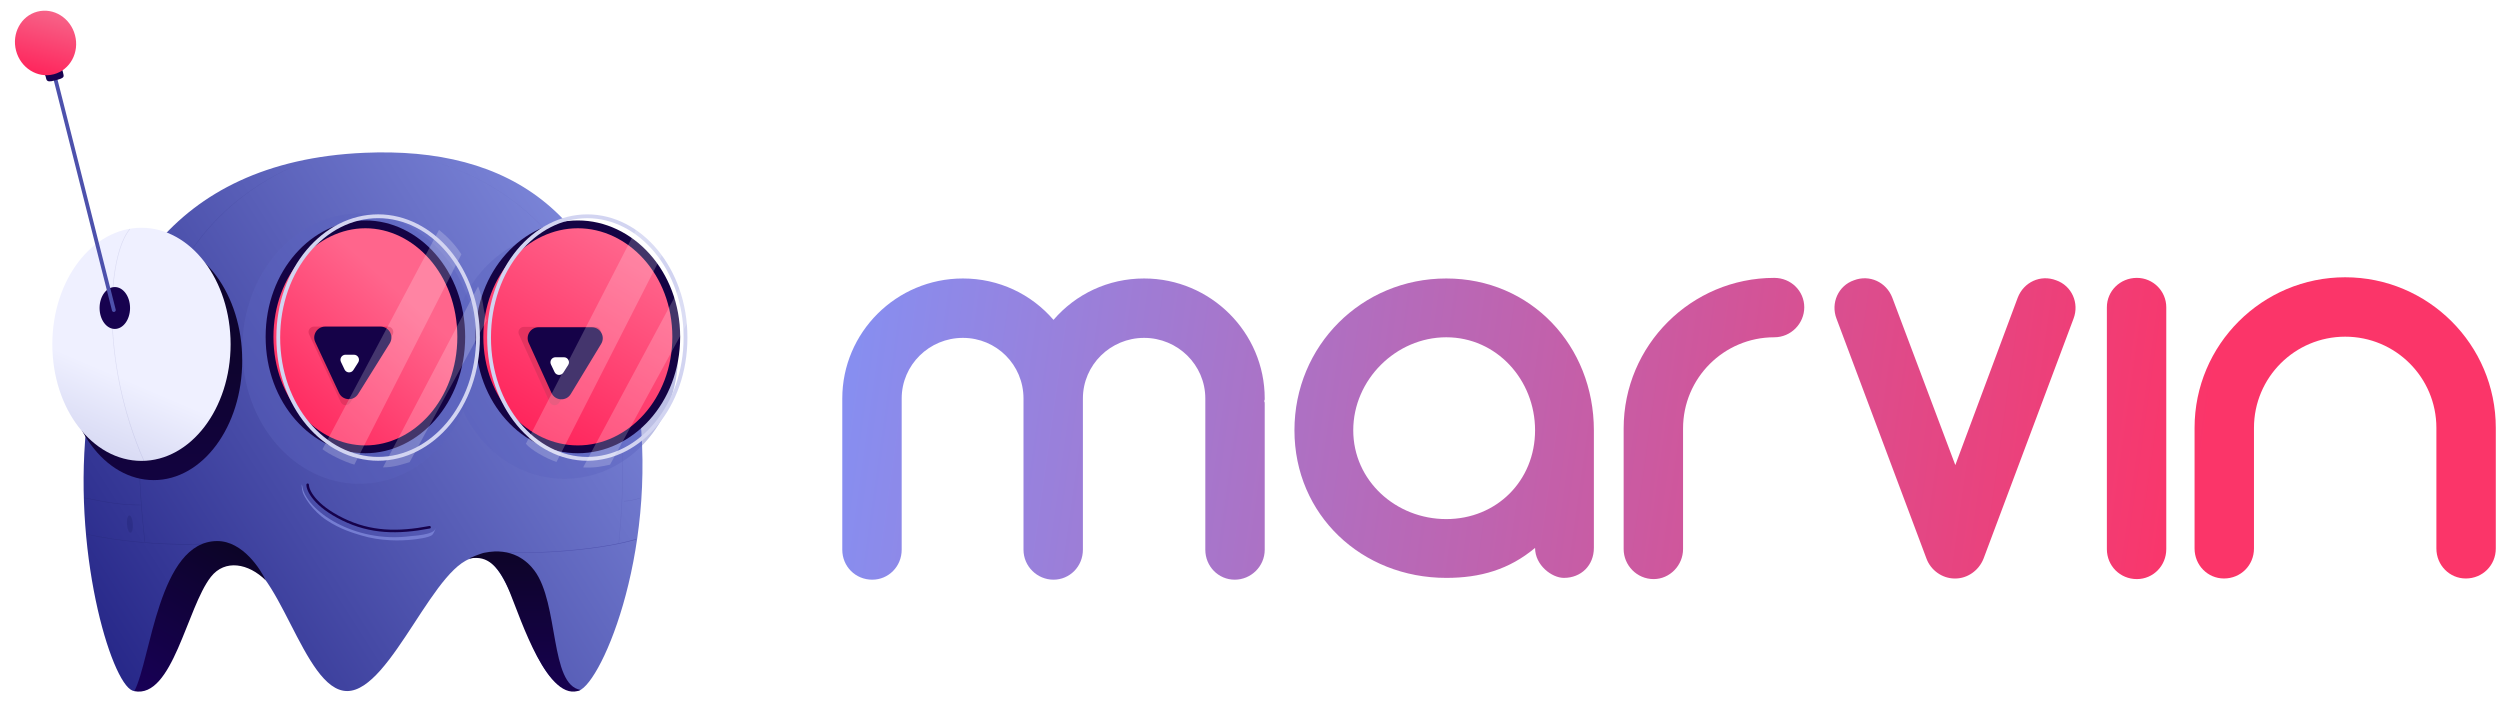 <svg width="640" height="182" viewBox="0 0 640 182" fill="none" xmlns="http://www.w3.org/2000/svg">
<path d="M323.768 102.01C323.768 85.114 309.943 71.289 292.892 71.289C283.675 71.289 275.38 75.283 269.696 81.888C264.012 75.283 255.717 71.289 246.5 71.289C229.449 71.289 215.624 85.114 215.624 102.01V140.719C215.624 145.02 219.003 148.4 223.304 148.4C227.452 148.4 230.832 145.02 230.832 140.719V102.01C230.832 93.408 237.898 86.496 246.5 86.496C255.103 86.496 262.016 93.408 262.016 102.01V140.719C262.016 145.02 265.549 148.4 269.696 148.4C273.844 148.4 277.223 145.02 277.223 140.719V102.01C277.223 93.408 284.289 86.496 292.892 86.496C301.494 86.496 308.56 93.408 308.56 102.01C308.56 102.317 308.56 102.471 308.56 102.625C308.56 102.932 308.56 103.085 308.56 103.393V140.719C308.56 145.02 311.94 148.4 316.088 148.4C320.235 148.4 323.768 145.02 323.768 140.719V103.393C323.768 103.085 323.768 102.932 323.615 102.625C323.768 102.471 323.768 102.317 323.768 102.01Z" fill="url(#paint0_linear_2050_1402)"/>
<path d="M370.243 71.289C348.583 71.289 331.378 88.493 331.378 110.152C331.378 131.81 348.583 147.939 370.243 147.939C378.999 147.939 386.372 145.788 392.978 140.259C392.978 144.713 397.279 147.939 400.351 147.939C404.806 147.939 408.032 144.713 408.032 140.259V110.152C408.032 88.493 391.902 71.289 370.243 71.289ZM370.243 132.886C357.339 132.886 346.432 123.054 346.432 110.152C346.432 97.248 357.339 86.343 370.243 86.343C383.146 86.343 392.978 97.248 392.978 110.152C392.978 123.054 383.146 132.886 370.243 132.886Z" fill="url(#paint1_linear_2050_1402)"/>
<path d="M454.212 71.137C433.013 71.137 415.654 88.341 415.654 109.692V140.567C415.654 144.714 419.034 148.247 423.335 148.247C427.483 148.247 430.862 144.714 430.862 140.567V109.692C430.862 96.789 441.308 86.344 454.212 86.344C458.513 86.344 461.892 82.811 461.892 78.663C461.892 74.516 458.513 71.137 454.212 71.137Z" fill="url(#paint2_linear_2050_1402)"/>
<path d="M526.367 71.754C522.374 70.218 518.073 72.215 516.536 76.209L500.562 119.065L484.431 76.209C482.894 72.215 478.593 70.218 474.601 71.754C470.604 73.136 468.61 77.591 470.147 81.585L493.187 143.028C494.262 145.946 497.179 148.097 500.405 148.097C500.405 148.097 500.405 148.097 500.562 148.097C503.631 148.097 506.553 146.1 507.781 143.028L530.821 81.585C532.357 77.591 530.364 73.136 526.367 71.754Z" fill="url(#paint3_linear_2050_1402)"/>
<path d="M547.039 148.247C551.188 148.247 554.567 144.868 554.567 140.567V78.663C554.567 74.516 551.188 71.137 547.039 71.137C542.737 71.137 539.359 74.516 539.359 78.663V140.567C539.359 144.868 542.737 148.247 547.039 148.247Z" fill="url(#paint4_linear_2050_1402)"/>
<path d="M600.366 70.982C579.168 70.982 561.809 88.186 561.809 109.538V140.413C561.809 144.714 565.188 148.093 569.337 148.093C573.638 148.093 577.017 144.714 577.017 140.413V109.538C577.017 96.635 587.461 86.19 600.366 86.19C613.271 86.19 623.715 96.635 623.715 109.538V140.413C623.715 144.714 627.094 148.093 631.243 148.093C635.544 148.093 638.923 144.714 638.923 140.413V109.538C638.923 88.186 621.564 70.982 600.366 70.982Z" fill="url(#paint5_linear_2050_1402)"/>
<path d="M163.475 103.185C157.156 54.036 130.347 37.504 93.262 39.116C-7.668 43.504 23.927 176.909 34.459 176.909C47.624 176.909 48.502 142.679 59.911 142.679C71.32 142.679 77.465 176.909 88.874 176.909C100.283 176.909 111.694 142.679 122.225 142.679C132.757 142.679 134.512 176.909 147.677 176.909C153.016 176.909 168.552 142.679 163.475 103.185Z" fill="url(#paint6_linear_2050_1402)"/>
<g style="mix-blend-mode:multiply" opacity="0.5">
<path d="M103.917 39.478C168.221 52.926 159.49 126.981 158.407 139.09" stroke="url(#paint7_linear_2050_1402)" stroke-width="0.138" stroke-linecap="round" stroke-linejoin="round"/>
</g>
<g style="mix-blend-mode:multiply" opacity="0.5">
<path d="M22.332 136.789C29.47 138.382 42.025 139.976 55.472 139.083" stroke="#26287B" stroke-width="0.138" stroke-linecap="round" stroke-linejoin="round"/>
</g>
<path d="M126.67 141.203C133.935 142.02 152.226 141.203 162.805 138.068" stroke="#5054AF" stroke-width="0.138" stroke-linecap="round" stroke-linejoin="round"/>
<path d="M55.625 138.51C40.568 138.51 38.64 168.866 34.385 176.94C44.205 178.904 47.838 155.503 53.989 147.675C57.589 143.092 63.617 144.194 68.035 148.58C66.76 145.839 62.172 138.51 55.625 138.51Z" fill="url(#paint8_linear_2050_1402)"/>
<path d="M136.793 146.041C143.165 154.509 140.679 175.348 148.646 176.623C140.366 180.398 133.286 158.396 130.546 151.705C127.806 145.013 124.938 142.101 120.285 142.973C119.266 143.165 123.578 141.503 123.982 141.507C131.12 140.042 135.02 143.684 136.793 146.041Z" fill="url(#paint9_linear_2050_1402)"/>
<g style="mix-blend-mode:multiply" opacity="0.5">
<path d="M37.063 138.7C33.997 110.441 31.582 59.611 78.933 40.938" stroke="url(#paint10_linear_2050_1402)" stroke-width="0.138" stroke-linejoin="round"/>
</g>
<path d="M39.356 122.909C26.845 122.909 16.703 109.199 16.703 92.286C16.703 75.373 26.845 61.662 39.356 61.662C51.867 61.662 62.009 75.373 62.009 92.286C62.009 109.199 51.867 122.909 39.356 122.909Z" fill="url(#paint11_linear_2050_1402)"/>
<path d="M36.215 117.989C23.612 117.989 13.396 104.629 13.396 88.149C13.396 71.669 23.612 58.309 36.215 58.309C48.818 58.309 59.034 71.669 59.034 88.149C59.034 104.629 48.818 117.989 36.215 117.989Z" fill="url(#paint12_linear_2050_1402)"/>
<g style="mix-blend-mode:multiply">
<path d="M33.231 58.66C27.481 65.463 25.711 92.629 36.8 117.866" stroke="#2B2C8C" stroke-opacity="0.12" stroke-width="0.14" stroke-linecap="round"/>
</g>
<path d="M29.392 84.209C31.547 84.209 33.294 81.807 33.294 78.845C33.294 75.882 31.547 73.481 29.392 73.481C27.238 73.481 25.491 75.882 25.491 78.845C25.491 81.807 27.238 84.209 29.392 84.209Z" fill="#17024F"/>
<path d="M29.143 79.371L11.055 7.873" stroke="#4D51AC" stroke-width="0.979" stroke-linecap="round"/>
<path d="M16.107 18.45C16.298 19.597 16.935 19.916 13.94 20.617C11.438 21.318 12.016 20.141 11.565 19.278C11.481 18.204 12.364 16.774 13.622 16.676C14.879 16.578 15.788 16.984 16.107 18.45Z" fill="#17024F"/>
<path d="M13.773 19.012C17.94 17.913 20.371 13.433 19.203 9.006C18.035 4.579 13.711 1.882 9.544 2.981C5.378 4.08 2.947 8.559 4.114 12.986C5.282 17.413 9.607 20.111 13.773 19.012Z" fill="url(#paint13_linear_2050_1402)"/>
<path d="M109.97 134.978C101.829 136.522 94.861 136.426 87.719 132.922C80.577 129.419 78.769 125.578 78.758 124.096" stroke="url(#paint14_linear_2050_1402)" stroke-width="0.652" stroke-linecap="round"/>
<g style="mix-blend-mode:multiply" opacity="0.4">
<path d="M144.504 122.584C160.554 122.584 173.565 108.46 173.565 91.037C173.565 73.614 160.554 59.49 144.504 59.49C128.454 59.49 115.442 73.614 115.442 91.037C115.442 108.46 128.454 122.584 144.504 122.584Z" fill="#5B62BD"/>
</g>
<g style="mix-blend-mode:multiply" opacity="0.4">
<path d="M91.985 123.86C108.527 123.86 121.938 108.366 121.938 89.254C121.938 70.142 108.527 54.648 91.985 54.648C75.442 54.648 62.031 70.142 62.031 89.254C62.031 108.366 75.442 123.86 91.985 123.86Z" fill="#5B62BD"/>
</g>
<path d="M122.734 86.231C122.734 102.646 134.496 115.029 147.928 115.029C161.36 115.029 173.121 102.646 173.121 86.231C173.121 69.816 161.36 57.434 147.928 57.434C134.496 57.434 122.734 69.816 122.734 86.231Z" fill="url(#paint15_linear_2050_1402)" stroke="#140344" stroke-width="2.004"/>
<path d="M125.2 86.417C125.2 103.996 136.85 117.465 150.346 117.465C163.841 117.465 175.491 103.996 175.491 86.417C175.491 68.838 163.841 55.369 150.346 55.369C136.85 55.369 125.2 68.838 125.2 86.417Z" stroke="#D2D4F1" stroke-width="0.979"/>
<path d="M69.004 86.231C69.004 102.748 80.562 115.029 93.542 115.029C106.522 115.029 118.08 102.748 118.08 86.231C118.08 69.715 106.522 57.434 93.542 57.434C80.562 57.434 69.004 69.715 69.004 86.231Z" fill="url(#paint16_linear_2050_1402)" stroke="#140344" stroke-width="2.004"/>
<g filter="url(#filter0_f_2050_1402)">
<path d="M143.152 103.068L153.627 85.784C154.186 84.862 153.522 83.684 152.444 83.684H134.113C133.106 83.684 132.437 84.723 132.853 85.64L140.709 102.923C141.17 103.936 142.576 104.019 143.152 103.068Z" fill="#E53360"/>
</g>
<g filter="url(#filter1_f_2050_1402)">
<path d="M89.657 103.074L100.471 85.727C101.046 84.805 100.383 83.611 99.297 83.611H80.373C79.36 83.611 78.69 84.664 79.119 85.581L87.23 102.929C87.695 103.923 89.077 104.006 89.657 103.074Z" fill="#E53360"/>
</g>
<path d="M146.112 100.88L153.901 88.028C155.03 86.165 153.688 83.783 151.509 83.783H137.879C135.846 83.783 134.493 85.885 135.334 87.736L141.175 100.588C142.106 102.634 144.947 102.802 146.112 100.88Z" fill="#150248"/>
<path d="M91.684 100.867L99.776 87.886C100.937 86.024 99.598 83.611 97.403 83.611H83.243C81.196 83.611 79.843 85.738 80.71 87.591L86.779 100.572C87.718 102.581 90.511 102.749 91.684 100.867Z" fill="#150248"/>
<path d="M90.462 94.734L91.698 92.789C92.243 91.93 91.626 90.807 90.608 90.807H88.447C87.498 90.807 86.874 91.796 87.281 92.652L88.207 94.597C88.644 95.513 89.918 95.591 90.462 94.734Z" fill="white"/>
<path d="M144.22 95.382L145.455 93.437C146.001 92.578 145.384 91.455 144.366 91.455H142.204C141.256 91.455 140.631 92.444 141.039 93.3L141.965 95.246C142.402 96.162 143.676 96.239 144.22 95.382Z" fill="white"/>
<path d="M134.629 113.602L163.626 57.264C166.749 59.367 169.272 62.062 170.255 63.701L142.468 118.254C139.855 117.426 135.776 115.068 134.629 113.602Z" fill="white" fill-opacity="0.2"/>
<path d="M149.282 119.655L174.966 71.857C176.559 75.554 176.814 77.912 177.26 80.27L156.165 118.954C154.445 119.337 152.278 119.846 149.282 119.655Z" fill="white" fill-opacity="0.2"/>
<path d="M82.561 114.996L112.388 58.85C115.319 61.208 117.04 63.438 118.123 65.095L90.719 118.947C87.979 118.183 84.091 116.207 82.561 114.996Z" fill="white" fill-opacity="0.2"/>
<path d="M98.044 119.65L122.389 73.318C123.982 77.142 123.281 77.907 124.556 82.049L104.863 118.312C103.27 118.758 100.976 119.65 98.044 119.65Z" fill="white" fill-opacity="0.2"/>
<path d="M71.235 86.409C71.235 103.954 83.045 117.457 96.802 117.457C110.559 117.457 122.369 103.954 122.369 86.409C122.369 68.865 110.559 55.361 96.802 55.361C83.045 55.361 71.235 68.865 71.235 86.409Z" stroke="#D2D4F1" stroke-width="0.979"/>
<path d="M110.723 136.858C111.619 135.694 111.5 134.7 111.424 135.329C111.233 136.922 105.404 137.21 105.179 137.241C90.648 139.216 78.285 130.613 77.392 124.495C77.074 123.029 77.265 125.387 77.52 126.088C77.839 127.107 79.874 130.655 83.511 133.098C87.102 135.512 90.412 136.431 92.423 137.047C97.468 138.593 102.544 138.465 105.689 138.133L105.706 138.131C106.09 138.091 110.097 137.672 110.723 136.858Z" fill="#757DD2"/>
<g style="mix-blend-mode:multiply" opacity="0.5">
<path d="M21.503 127.432C27.239 128.579 30.808 129.28 35.97 129.28" stroke="#26287B" stroke-width="0.138"/>
</g>
<g style="mix-blend-mode:multiply" opacity="0.5">
<path d="M33.409 136.396C33.83 136.367 34.103 135.347 34.018 134.118C33.933 132.889 33.522 131.916 33.101 131.945C32.679 131.974 32.407 132.994 32.492 134.223C32.577 135.452 32.988 136.425 33.409 136.396Z" fill="#26287B"/>
</g>
<g style="mix-blend-mode:multiply" opacity="0.5">
<path d="M159.793 128.323C161.004 128.216 162.661 127.94 163.872 127.494" stroke="#5C61BA" stroke-width="0.138" stroke-linecap="round" stroke-linejoin="round"/>
</g>
<defs>
<filter id="filter0_f_2050_1402" x="132.262" y="83.218" width="22.035" height="20.983" filterUnits="userSpaceOnUse" color-interpolation-filters="sRGB">
<feFlood flood-opacity="0" result="BackgroundImageFix"/>
<feBlend mode="normal" in="SourceGraphic" in2="BackgroundImageFix" result="shape"/>
<feGaussianBlur stdDeviation="0.233" result="effect1_foregroundBlur_2050_1402"/>
</filter>
<filter id="filter1_f_2050_1402" x="78.521" y="83.145" width="22.627" height="21.047" filterUnits="userSpaceOnUse" color-interpolation-filters="sRGB">
<feFlood flood-opacity="0" result="BackgroundImageFix"/>
<feBlend mode="normal" in="SourceGraphic" in2="BackgroundImageFix" result="shape"/>
<feGaussianBlur stdDeviation="0.233" result="effect1_foregroundBlur_2050_1402"/>
</filter>
<linearGradient id="paint0_linear_2050_1402" x1="215.624" y1="85.498" x2="643.363" y2="145.649" gradientUnits="userSpaceOnUse">
<stop offset="0.009" stop-color="#878EF0"/>
<stop offset="0.81" stop-color="#FB3569"/>
<stop offset="1" stop-color="#FB3569"/>
</linearGradient>
<linearGradient id="paint1_linear_2050_1402" x1="215.625" y1="85.498" x2="643.364" y2="145.649" gradientUnits="userSpaceOnUse">
<stop offset="0.009" stop-color="#878EF0"/>
<stop offset="0.81" stop-color="#FB3569"/>
<stop offset="1" stop-color="#FB3569"/>
</linearGradient>
<linearGradient id="paint2_linear_2050_1402" x1="215.626" y1="85.499" x2="643.365" y2="145.651" gradientUnits="userSpaceOnUse">
<stop offset="0.009" stop-color="#878EF0"/>
<stop offset="0.81" stop-color="#FB3569"/>
<stop offset="1" stop-color="#FB3569"/>
</linearGradient>
<linearGradient id="paint3_linear_2050_1402" x1="215.623" y1="85.502" x2="643.362" y2="145.654" gradientUnits="userSpaceOnUse">
<stop offset="0.009" stop-color="#878EF0"/>
<stop offset="0.81" stop-color="#FB3569"/>
<stop offset="1" stop-color="#FB3569"/>
</linearGradient>
<linearGradient id="paint4_linear_2050_1402" x1="215.623" y1="85.499" x2="643.362" y2="145.651" gradientUnits="userSpaceOnUse">
<stop offset="0.009" stop-color="#878EF0"/>
<stop offset="0.81" stop-color="#FB3569"/>
<stop offset="1" stop-color="#FB3569"/>
</linearGradient>
<linearGradient id="paint5_linear_2050_1402" x1="215.624" y1="85.498" x2="643.363" y2="145.65" gradientUnits="userSpaceOnUse">
<stop offset="0.009" stop-color="#878EF0"/>
<stop offset="0.81" stop-color="#FB3569"/>
<stop offset="1" stop-color="#FB3569"/>
</linearGradient>
<linearGradient id="paint6_linear_2050_1402" x1="149.314" y1="53.239" x2="0.458" y2="148.171" gradientUnits="userSpaceOnUse">
<stop stop-color="#7D87DA"/>
<stop offset="1" stop-color="#212183"/>
</linearGradient>
<linearGradient id="paint7_linear_2050_1402" x1="169.05" y1="141.511" x2="93.338" y2="29.791" gradientUnits="userSpaceOnUse">
<stop stop-color="#5C61BA"/>
<stop offset="1" stop-color="#5C61BA" stop-opacity="0"/>
</linearGradient>
<linearGradient id="paint8_linear_2050_1402" x1="58.655" y1="138.844" x2="35.582" y2="177.439" gradientUnits="userSpaceOnUse">
<stop stop-color="#0C0427"/>
<stop offset="1" stop-color="#180057"/>
</linearGradient>
<linearGradient id="paint9_linear_2050_1402" x1="134.051" y1="142.767" x2="134.051" y2="178.155" gradientUnits="userSpaceOnUse">
<stop stop-color="#0E042A"/>
<stop offset="1" stop-color="#170151"/>
</linearGradient>
<linearGradient id="paint10_linear_2050_1402" x1="38.72" y1="140.612" x2="76.894" y2="25.897" gradientUnits="userSpaceOnUse">
<stop stop-color="#26287B"/>
<stop offset="1" stop-color="#26287B" stop-opacity="0"/>
</linearGradient>
<linearGradient id="paint11_linear_2050_1402" x1="16.703" y1="92.286" x2="16.703" y2="153.533" gradientUnits="userSpaceOnUse">
<stop stop-color="#0E042E"/>
<stop offset="1" stop-color="#170152"/>
</linearGradient>
<linearGradient id="paint12_linear_2050_1402" x1="29.119" y1="95.689" x2="6.886" y2="147.707" gradientUnits="userSpaceOnUse">
<stop stop-color="#EFF0FF"/>
<stop offset="0.944" stop-color="#B0B4E0"/>
</linearGradient>
<linearGradient id="paint13_linear_2050_1402" x1="16.481" y1="2.505" x2="11.529" y2="20.501" gradientUnits="userSpaceOnUse">
<stop stop-color="#F6688C"/>
<stop offset="1" stop-color="#FF2159"/>
</linearGradient>
<linearGradient id="paint14_linear_2050_1402" x1="84.467" y1="123.861" x2="99.316" y2="140.43" gradientUnits="userSpaceOnUse">
<stop stop-color="#16024C"/>
<stop offset="1" stop-color="#16024C"/>
</linearGradient>
<linearGradient id="paint15_linear_2050_1402" x1="136.787" y1="114.738" x2="166.277" y2="66.571" gradientUnits="userSpaceOnUse">
<stop stop-color="#FF2159"/>
<stop offset="1" stop-color="#FF658C"/>
</linearGradient>
<linearGradient id="paint16_linear_2050_1402" x1="71.588" y1="111.461" x2="109.925" y2="68.865" gradientUnits="userSpaceOnUse">
<stop stop-color="#FF2159"/>
<stop offset="0.833" stop-color="#FF658C"/>
</linearGradient>
</defs>
</svg>
